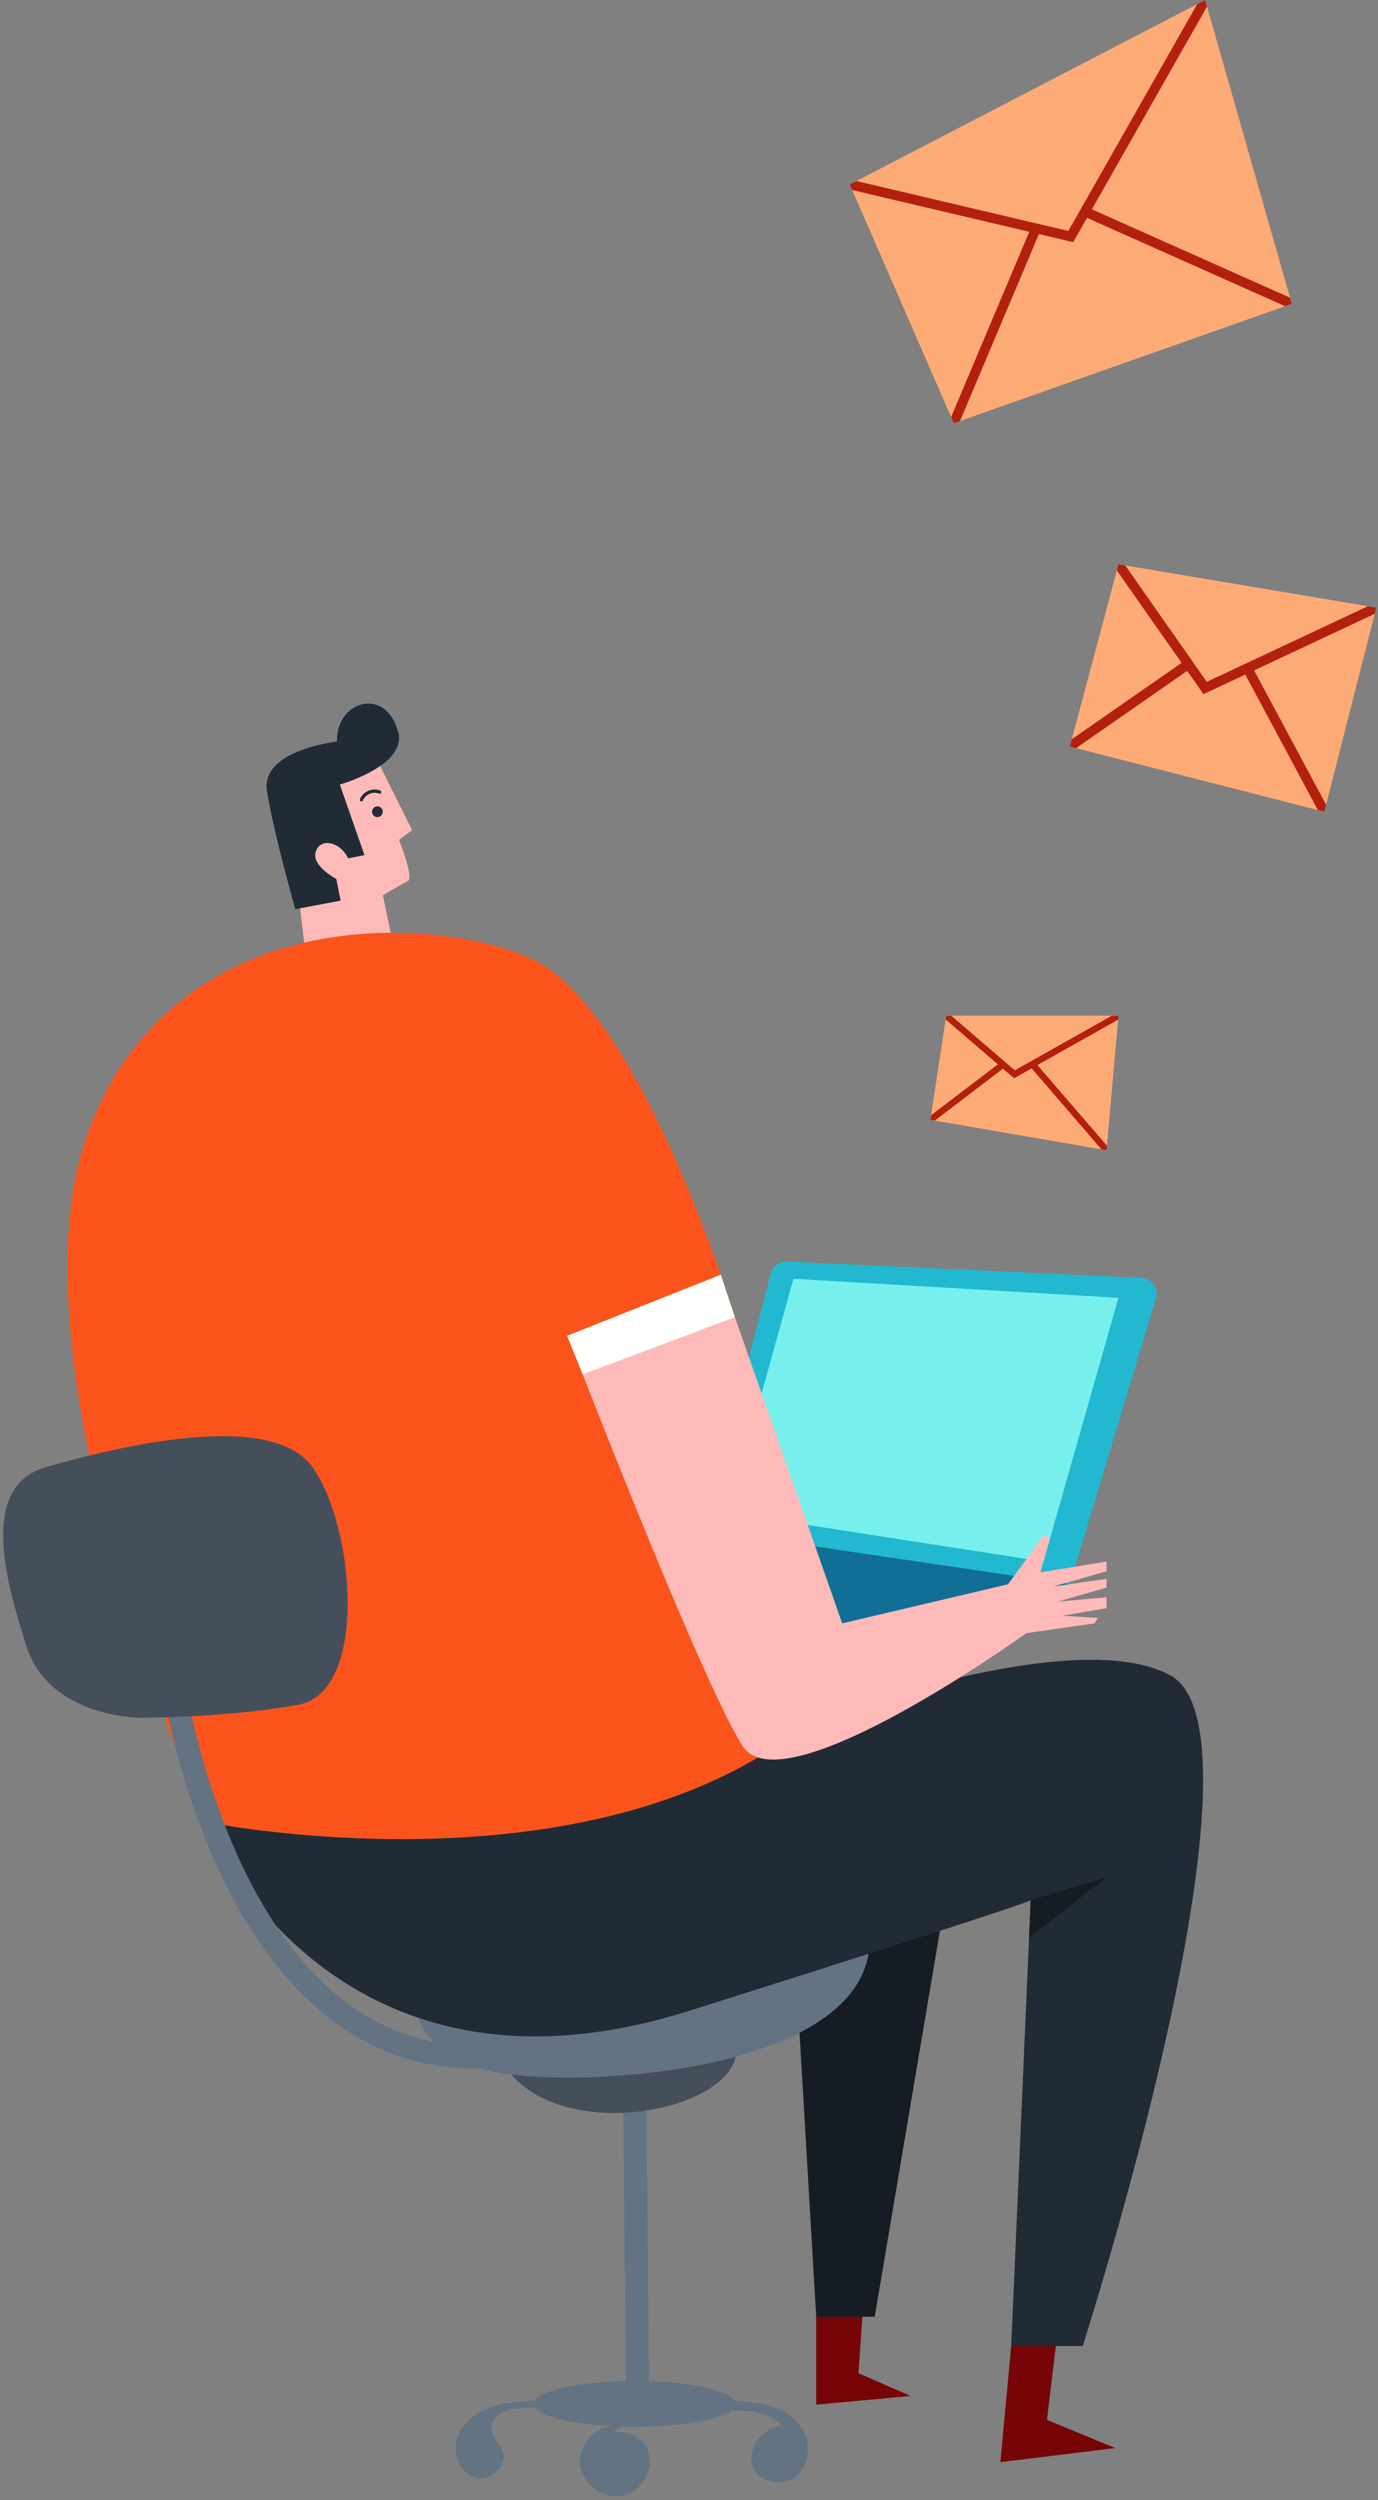 <svg fill="none" height="566" viewBox="0 0 312 566" width="312" xmlns="http://www.w3.org/2000/svg"><rect x="0" y="0" width="312" height="566" fill="#808080" stroke="none"/><g clip-rule="evenodd" fill-rule="evenodd"><path d="m182.104 379.79-33.849-39.305 93.973 18.139z" fill="#116e95"/><path d="m258.471 289.286c2.323.107 3.926 2.373 3.254 4.604l-19.496 64.734-82.797-12.244 15.077-58.118c.425-1.635 1.934-2.75 3.619-2.672z" fill="#22b8cf"/><path d="m253.236 293.809-16.977 59.719-71.324-11.078 14.717-52.954z" fill="#77f0ed"/><path d="m141.069 469.915.632 69.135c-10.671.206-19.254 2.068-20.711 4.445l-.022-.027c-3.536.213-7.141.441-10.436 1.739s-6.29 3.869-7.159 7.296c-.869 3.428 1.025 7.589 4.466 8.432 3.44.841 7.318-2.933 5.944-6.192-.267-.634-.684-1.19-1.101-1.746-.478-.638-.956-1.275-1.203-2.026-.776-2.356.654-4.28 2.982-5.147 1.642-.61 4.865-.735 6.622-.755 1.493 2.032 8.214 3.664 16.931 4.166-3.695.789-6.867 4.279-6.752 8.122.144 4.812 5.398 8.766 10.075 7.58 4.656-1.18 7.354-7.335 4.777-11.382-1.542-2.42-4.708-3.346-7.477-2.798l2.004-1.408c.993.03 2.006.045 3.036.045 10.318 0 19.043-1.543 21.908-3.665 4.767-.06 8.93.577 11.322 3.262-1.377.375-2.683.947-3.815 1.815-2.225 1.705-3.603 4.73-2.728 7.391 1.201 3.655 6.454 4.905 9.566 2.634 3.11-2.271 3.786-6.983 2.029-10.406-.377-.735-1.48-2.127-1.48-2.127-1.97-2.185-4.848-3.571-7.79-4.039-2.086-.332-4.201-.664-6.291-.705-1.294-2.308-9.3-4.143-19.453-4.471l-.633-69.216z" fill="#637381"/><path d="m115.79 469.666 50.617-7.825c4.415 14.739-36.266 24.387-50.617 7.825z" fill="#454f5b"/><path d="m184.803 544.382 21.339-1.965-11.773-5.159 1.104-15.968-10.67 3.194z" fill="#770508"/><path d="m226.501 557.402 26-3.194-15.453-6.386 2.452-20.39-10.546 3.685z" fill="#770508"/><path d="m198.048 524.484h-13.246l-5.151-87.701 34.585-8.107z" fill="#161c24"/><path d="m112.69 469.21c20.604 3.685 84.622-.502 84.255-30.467l-103.632 11.306s-1.227 15.476 19.377 19.161z" fill="#637381"/><path d="m156.104 455.208c81.68-25.795 77.265-25.058 77.265-25.058l-4.416 100.967h16.189s44.396-138.307 19.868-151.818-96.887 15.968-96.887 15.968l-121.66 17.196s27.962 68.539 109.641 42.745z" fill="#212b36"/><path d="m93.312 187.93-2.967 2.211s3.458 8.598 1.986 9.335-5.642 3.194-5.642 3.194l2.453 11.792-19.868 2.456-1.718-14.74 1.472-23.337 15.944-7.616z" fill="#fdbab9"/><g fill="#212b36"><path d="m76.143 198.984s-5.642-2.948-4.661-6.141c.982-3.193 5.397-2.456 7.359 1.474l3.679-.737-5.576-15.968s15.414-4.323 13.181-12.037c-3.03-10.464-14.13-6.638-13.815 2.304 0 0-17.337 1.872-15.865 11.207s6.417 26.739 6.417 26.739l10.263-1.927z"/><path d="m85.451 182.549c-.671 0-1.215.545-1.215 1.217s.544 1.216 1.215 1.216 1.215-.544 1.215-1.216-.544-1.217-1.215-1.217z"/><path d="m81.704 181.416c-.189-.073-.284-.286-.21-.477.321-.834 1.018-1.529 1.909-1.908.893-.379 1.877-.397 2.698-.048.188.079.274.295.196.482-.079.189-.297.275-.482.197-.639-.272-1.414-.255-2.124.047s-1.261.847-1.511 1.496c-.056.146-.195.236-.343.236-.044 0-.089-.009-.133-.025z"/></g><path d="m166.406 298.231s-21.302-70.136-46.358-81.313c-22.58-10.072-80.944-12.283-100.076 39.305-19.132 51.589 26.491 156.24 26.491 156.24s83.151 16.95 133.188-19.899l-47.705-81.39z" fill="#fa541c"/><path d="m190.69 367.507 37.528-8.844 8.095-11.054 1.471.491-2.207 7.861 14.962-2.456v2.211l-12.019 3.439 12.019-1.72v1.965l-11.038 3.194 11.038-.983v2.457l-10.056 1.72 8.094.491-.736 1.228-15.453 2.211s-55.188 39.797-64.264 25.549c-9.076-14.249-36.178-84.093-36.178-84.093l34.461-12.943z" fill="#fdbab9"/><path d="m128.388 302.408 34.816-13.838 3.203 9.661-34.461 12.943z" fill="#fffffe"/><path d="m250.539 424.992-17.546 13.751.376-8.593z" fill="#161c24"/><path d="m76.228 458.131c-30.759-22.205-38.733-72.624-39.057-74.76l5.092-.776c.076.502 7.988 50.437 36.989 71.361 11.041 7.966 23.877 10.755 38.151 8.29l.875 5.084c-3.67.634-7.255.95-10.75.95-11.454 0-21.946-3.395-31.3-10.149z" fill="#637381"/><path d="m5.991 372.666c-4.445-13.993-11.038-36.112 4.415-40.534 15.453-4.422 50.774-13.265 60.34 0 9.566 13.266 12.754 50.852-3.188 53.8-15.944 2.948-35.812 2.948-35.812 2.948s-20.604 0-25.755-16.214z" fill="#454f5b"/><path d="m214.237 229.938h39l-2.698 30.461-39.884-6.878z" fill="#fdab76"/><path d="m253.237 127.744 58.377 9.826-11.774 46.196-57.611-14.752z" fill="#fdab76"/><path d="m215.954 95.807 76.529-27.022-19.623-68.785-80.453 41.762z" fill="#fdab76"/><path d="m292.087 67.398-44.872-20.008 26.069-45.901-.425-1.489-1.8.934-29.166 51.354-47.982-11.307-1.504.781.551 1.265 40.086 9.447-17.699 41.936.609 1.397 1.408-.497 17.862-42.322 7.771 1.831 3.123-5.499 44.85 19.999 1.514-.534z" fill="#b3200e"/><path d="m309.699 137.247-36.468 17.113-18.466-26.36-1.528-.257-.372 1.393 14.663 20.931-24.859 17.294-.44 1.653 1.413.362 25.154-17.499 3.693 5.272 9.459-4.438 16.441 30.683 1.451.371.404-1.584-16.295-30.41 27.312-12.815.353-1.386z" fill="#b3200e"/><path d="m251.735 229.938-21.958 12.37-14.41-12.37h-1.13l-.131.859 11.828 10.153-15.12 11.524-.159 1.048.991.171 15.43-11.762 2.526 2.168 3.971-2.237 15.823 18.341 1.142.197.092-1.022-15.748-18.254 18.276-10.295.079-.891z" fill="#b3200e"/></g></svg>